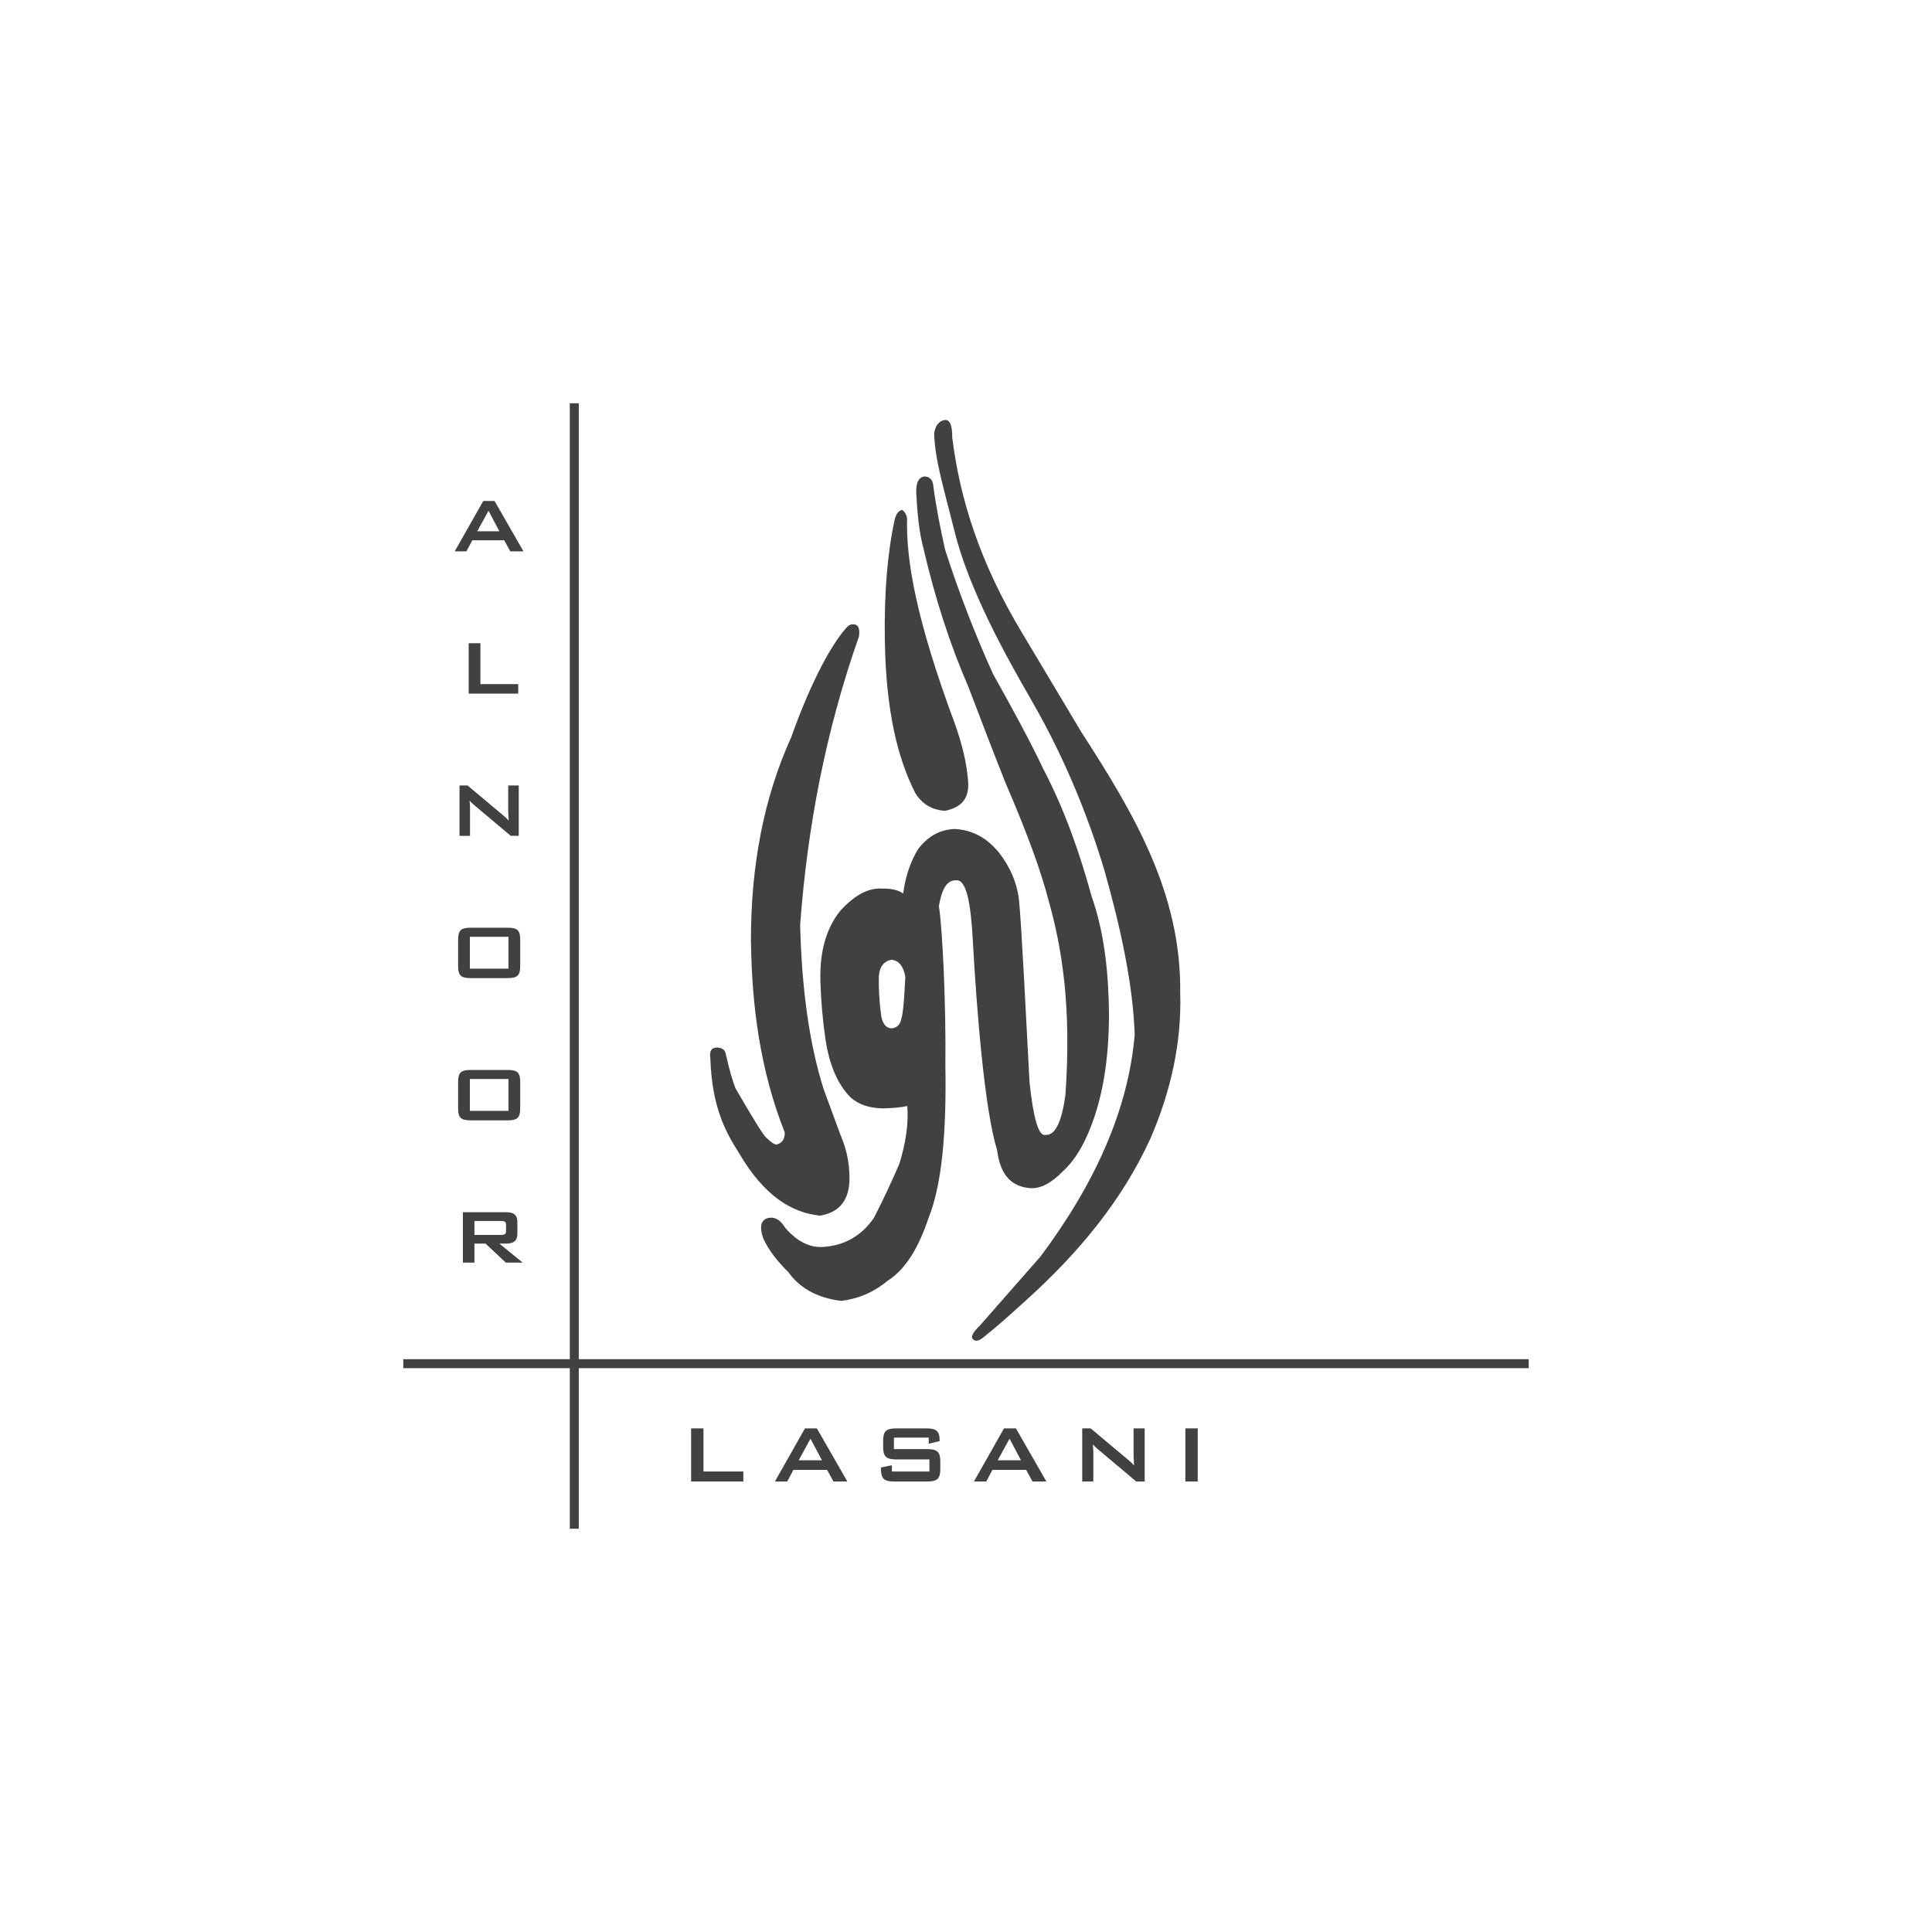 <?xml version="1.0" encoding="UTF-8"?>
<svg id="Layer_1" data-name="Layer 1" xmlns="http://www.w3.org/2000/svg" viewBox="0 0 1200 1200">
  <defs>
    <style>
      .cls-1 {
        fill: #414042;
        stroke-width: 0px;
      }
    </style>
  </defs>
  <rect class="cls-1" x="353.92" y="250.48" width="5.57" height="699.04"/>
  <rect class="cls-1" x="250.48" y="844.23" width="699.04" height="5.57"/>
  <g>
    <path class="cls-1" d="M282.44,342.46l17.72-31.29h7.02l17.95,31.29h-8.18l-3.76-6.87h-19.85l-3.64,6.87h-7.26ZM296.45,329.97h13.72l-6.76-12.73-6.96,12.73Z"/>
    <path class="cls-1" d="M291.11,430.81v-31.29h7.28v25.4h23.48v5.89h-30.76Z"/>
    <path class="cls-1" d="M285.41,519.16v-31.29h4.97l22.03,18.44c1.46,1.2,2.64,2.34,3.55,3.4-.2-2.92-.3-4.73-.3-5.42v-16.43h6.54v31.29h-4.97l-22.97-19.33c-1.09-.97-1.95-1.82-2.61-2.55.14,1.38.22,2.37.25,2.98s.04,1.27.04,2v16.91h-6.54Z"/>
    <path class="cls-1" d="M284.55,583.62c0-1.99.24-3.52.71-4.57.47-1.06,1.27-1.79,2.4-2.21,1.13-.41,2.67-.62,4.65-.62h23.03c1.97,0,3.52.21,4.65.62s1.92,1.15,2.4,2.21c.47,1.06.71,2.58.71,4.57v16.49c0,1.99-.24,3.52-.71,4.57s-1.27,1.79-2.4,2.21-2.67.62-4.65.62h-23.03c-1.97,0-3.52-.21-4.65-.62-1.13-.41-1.92-1.15-2.4-2.21-.47-1.06-.71-2.58-.71-4.57v-16.49ZM291.84,601.62h23.98v-19.78h-23.98v19.78Z"/>
    <path class="cls-1" d="M284.55,671.97c0-1.99.24-3.52.71-4.57.47-1.06,1.27-1.79,2.4-2.21,1.13-.41,2.67-.62,4.65-.62h23.03c1.97,0,3.52.21,4.65.62s1.92,1.15,2.4,2.21c.47,1.06.71,2.58.71,4.57v16.49c0,1.99-.24,3.52-.71,4.57s-1.27,1.79-2.4,2.21-2.67.62-4.65.62h-23.03c-1.97,0-3.52-.21-4.65-.62-1.13-.41-1.92-1.15-2.4-2.21-.47-1.06-.71-2.58-.71-4.57v-16.49ZM291.84,689.97h23.98v-19.78h-23.98v19.78Z"/>
    <path class="cls-1" d="M287.51,784.21v-31.29h26.79c1.64,0,2.98.2,4,.61,1.02.4,1.78,1.05,2.29,1.94.5.89.76,2.07.76,3.53v7.35c0,2.15-.57,3.71-1.71,4.66-1.14.95-2.92,1.42-5.34,1.42h-4.14l14.48,11.78h-10.48l-12.59-11.78h-6.89v11.78h-7.17ZM311.03,758.37h-16.35v8.67h16.35c1.18,0,2.02-.17,2.53-.5.5-.33.75-.99.75-1.98v-3.75c0-.96-.24-1.61-.72-1.95s-1.33-.5-2.56-.5Z"/>
  </g>
  <g>
    <path class="cls-1" d="M429.27,920.19v-32.99h7.68v26.78h24.75v6.21h-32.43Z"/>
    <path class="cls-1" d="M481.3,920.19l18.68-32.99h7.4l18.93,32.99h-8.62l-3.97-7.24h-20.93l-3.84,7.24h-7.65ZM496.07,907.02h14.46l-7.12-13.42-7.34,13.42Z"/>
    <path class="cls-1" d="M576.84,892.94h-21.6v7.12h20.57c2.08,0,3.72.22,4.91.65,1.2.44,2.05,1.21,2.56,2.32.51,1.11.76,2.72.76,4.82v4.53c0,2.1-.26,3.71-.76,4.82-.51,1.11-1.36,1.89-2.56,2.33-1.2.44-2.83.65-4.91.65h-20.38c-2.08,0-3.72-.22-4.92-.65-1.2-.44-2.05-1.21-2.56-2.33-.51-1.11-.76-2.72-.76-4.82v-.9l6.77-1.4v3.9h23.31v-7.52h-20.57c-2.1,0-3.74-.22-4.91-.67-1.18-.45-2.01-1.23-2.51-2.34-.5-1.11-.75-2.71-.75-4.79v-3.65c0-2.1.25-3.71.75-4.82.5-1.11,1.34-1.89,2.53-2.32,1.19-.44,2.82-.66,4.9-.66h18.73c2.04,0,3.64.21,4.79.62,1.15.41,2.01,1.14,2.56,2.18s.83,2.51.83,4.42v.68l-6.77,1.6v-3.76Z"/>
    <path class="cls-1" d="M604.93,920.19l18.68-32.99h7.4l18.93,32.99h-8.62l-3.97-7.24h-20.93l-3.84,7.24h-7.65ZM619.7,907.02h14.46l-7.12-13.42-7.34,13.42Z"/>
    <path class="cls-1" d="M672.19,920.19v-32.99h5.24l23.22,19.44c1.54,1.27,2.79,2.47,3.74,3.59-.21-3.08-.31-4.98-.31-5.71v-17.32h6.9v32.99h-5.24l-24.22-20.38c-1.15-1.02-2.06-1.91-2.75-2.68.15,1.46.24,2.5.27,3.14s.05,1.34.05,2.11v17.82h-6.9Z"/>
    <path class="cls-1" d="M736.25,920.19v-32.99h7.68v32.99h-7.68Z"/>
  </g>
  <path class="cls-1" d="M733.05,616.77c.78-62.29-29.26-112.26-61.42-162.09l-36.56-61.18c-26.62-44.06-38.95-84.05-43.63-121.87.1-6.16-1.09-11.47-4.87-10.72-4.21.83-5.94,4.73-6.34,8.53.42,16.51,6.68,36.35,12.43,59.78,9.03,36.77,31.72,77.54,48.26,106.21,23.65,40.99,37.61,80.18,45.09,105.3,10.06,35.69,17.65,70.26,18.77,101.88-3.96,46.75-24.73,92.63-58.5,137.83l-37.66,42.9c-4.61,4.43-5.8,7.11-4.33,8.41,1.54,1.7,3.85,1.22,6.95-1.46,7.42-5.86,16.33-13.77,25.78-22.42,32.58-29.29,59.8-61.97,77.51-100.66,12.84-29.71,19.43-59.82,18.52-90.43Z"/>
  <path class="cls-1" d="M678.21,557.36c-7.35-26.48-16.26-53.08-30.35-80.07-7.56-15.97-18.49-36.27-31.08-58.68-11.32-25.05-21.3-50.8-29.8-77.33-2.89-13.04-5.51-26.13-7.27-39.39-.26-3.72-2.26-5.99-5.71-5.94-4.32.81-5.38,5.59-4.75,12.43.6,12.17,1.9,23.27,4.39,32.54,7.13,30.57,16.31,59.17,27.79,85.55,8.14,21.47,15.91,41.65,23.03,59.59,14.49,33.58,22.42,56.22,26.69,72.76,8.55,29.93,14.44,66.71,10.6,121.38-2.19,15.76-6.03,25.16-12.43,24.74-4.47.92-7.61-11.51-9.87-32.84-2.4-45.39-5-98.02-6.58-113.55-1.23-10.14-5.31-19.88-12.52-29.16-6.77-8.12-15.28-13.85-27.45-14.5-9.72.44-16.99,5.03-22.59,12.45-4.86,7.82-7.94,17.07-9.34,27.65-3.14-2.22-7.36-3.14-12.43-3.05-9.77-.84-18.33,4.83-26.34,13.41-8.47,10.33-13.17,24.51-12.66,43.99.4,12.22,1.42,24.21,3.14,35.95,2.27,15.39,7.19,27.74,15.51,36.2,4.83,4.48,11.61,6.85,20.47,6.95,5.63-.16,10.82-.53,14.87-1.46.91,11.15-1.05,23.19-4.88,35.79-5.02,11.61-10.29,22.86-15.84,33.67-7.72,11.17-18.2,17.11-31.32,18.04-8.45.62-16.37-3.3-23.76-11.82-2.51-4.13-5.59-6.95-10.24-6.22-4.65.97-6.06,4.96-3.47,12.66,3.41,7.46,8.91,14.43,15.66,21.1,7.09,9.88,17.86,15.93,32.66,17.79,11.98-1.37,21.32-6.12,29.25-12.67,11.1-7.11,19.13-20.75,25.11-38.75,8.35-20.58,11.22-53.47,10.48-94.45.44-37.77-1.72-84.59-4.02-99.32,1.67-9.77,4.67-16.49,10.85-15.99,6.05-.63,8.92,13.68,10.12,35.85,2.5,45.02,7.4,106.66,15.17,131.68,2.17,16.99,10.11,22.78,20.6,23.64,6.74.45,13.48-3.51,20.23-10.42,8.73-7.96,14.97-19.89,19.74-34.18,5.84-17.49,8.87-38.52,8.96-63.25-.28-25.68-2.81-50.37-10.6-72.76ZM559.75,633.04c-.57,3.05-2.25,5.13-5.67,5.67-3.46.06-5.77-2.38-6.76-7.68-1.18-8.91-1.6-17.01-1.46-24.5.4-5.63,2.67-9.49,8.04-10.42,4.24.57,7.21,3.76,8.41,10.6-.59,10.43-1.03,21.73-2.56,26.32Z"/>
  <path class="cls-1" d="M555.73,322.58c1.06-3.81,2.66-5.54,4.63-5.85,1.53,1.02,2.6,2.7,3.05,5.24-.68,25.92,5.54,62.71,29.8,127.9,4.26,12.08,7.16,23.67,8.04,34.55.96,9.6-2.26,16.89-14.44,19.19-8.07-.63-14.31-4.27-18.46-11.33-10.7-21.25-18.13-50.26-18.77-95.3-.4-27.71,1.45-52.74,6.15-74.4Z"/>
  <path class="cls-1" d="M529.64,387.76c-1.12.03-2.25.4-3.43,1.55-12.17,13.37-25.49,42.24-34.64,68.32-17.19,37.75-25.26,80.24-25.14,126.96.55,40.22,5.64,80.03,21.02,118.91-.04,3.86-1.54,6.3-4.57,7.22-1.35.69-3.84-1.14-6.76-3.93-1.93-1.44-9.23-13.41-19.41-31.05-1.66-4.6-3.42-9.91-5.97-21.27-.4-2.41-2.21-3.6-5.15-3.81-3.75-.12-5.08,2.27-4.39,6.76,1.06,30.21,9.2,45.19,17.91,58.95,15.45,26.3,32.42,36.85,50.24,38.69,12.49-2.1,18.4-10.17,18.28-23.7-.1-10.08-2.19-18.67-5.55-26.32l-10.48-28.46c-9.24-29.16-13.64-63.69-14.62-102,4.5-61.07,15.98-120.94,36.53-179.26.75-5.04-.48-7.64-3.88-7.59Z"/>
</svg>